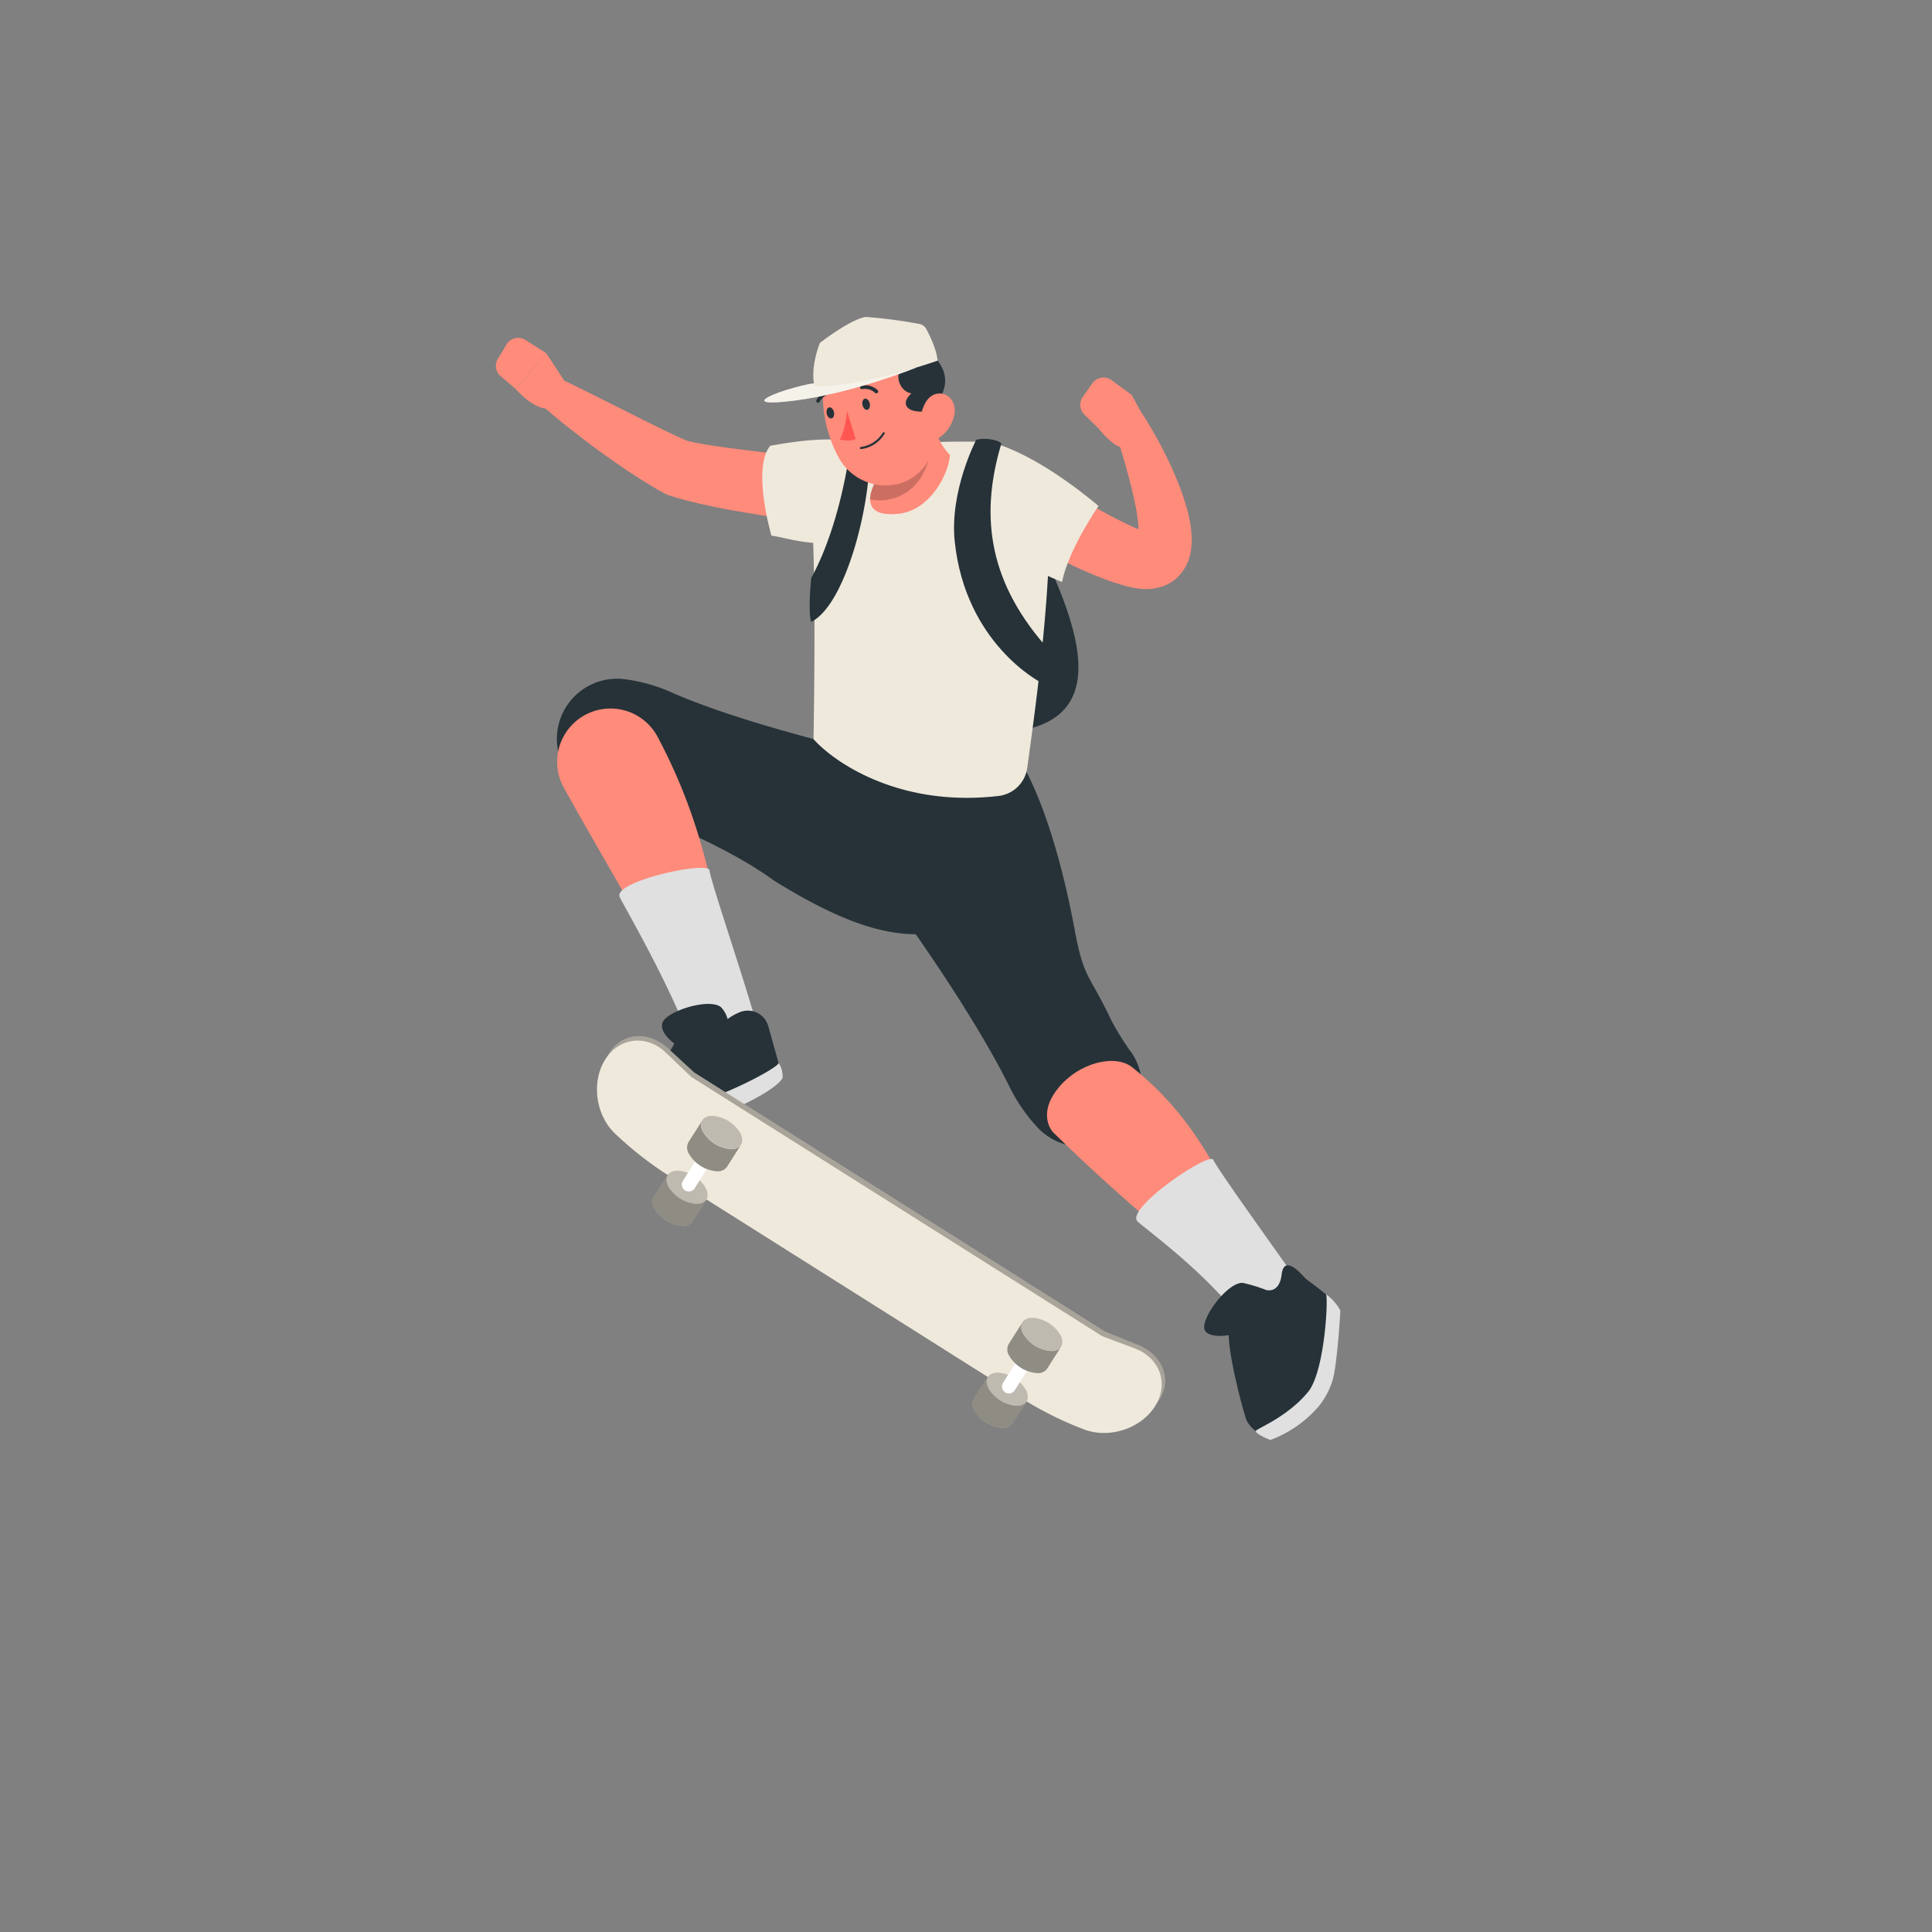 <svg xmlns="http://www.w3.org/2000/svg" viewBox="0 0 500 500"><rect x="0" y="0" width="500" height="500" fill="#808080" stroke="none"/><g id="freepik--Character--inject-83"><path d="M261.82,125.63c8,19.11,33.12,57.91,2.41,63.42s-43-3.56-45.48-15.83S228.37,103.85,261.82,125.63Z" style="fill:#263238"></path><path d="M292.6,272.13a74.35,74.35,0,0,1-4.94-7.95c-5.61-12-7.12-10.56-9.48-23.26-6.26-33.67-14.86-45.13-14.86-45.13l-26.24,4.54L222.61,222s25.26,32.74,38.33,58.6a43.71,43.71,0,0,0,7.69,11.3,15.59,15.59,0,0,0,24-19.78Z" style="fill:#263238"></path><path d="M293,276.2c-4.4-3.5-13.91-1.23-19.29,5.59S272.5,293,272.5,293C297,317.09,310.23,324.79,318,336.53l11.81-8C317,310.35,313.37,292.48,293,276.2Z" style="fill:#ff8b7b"></path><path d="M331.67,341.1a8.8,8.8,0,0,1-12-1.54c-9.56-11.74-23.75-21.91-25.28-23.47C291.15,312.83,312.9,298,314,300.16c1.34,2.72,11.62,17,19.86,28.66a8.78,8.78,0,0,1-2,12.14Z" style="fill:#e0e0e0"></path><path d="M221.69,136.28c-4.05-.32-8-.74-12-1.21s-8-1-11.94-1.63-8-1.29-12-2.09c-2-.41-4-.82-6.09-1.33-1-.23-2.1-.54-3.14-.81s-2.22-.68-3.32-1l-.2-.06a6.23,6.23,0,0,1-.79-.33c-3.13-1.68-6-3.48-8.78-5.31s-5.5-3.75-8.19-5.67-5.29-4-7.87-6-5.11-4.13-7.59-6.36a4.12,4.12,0,0,1,4.48-6.8l0,0c2.93,1.36,5.85,2.82,8.75,4.25l8.65,4.33c2.86,1.47,5.74,2.88,8.57,4.28s5.68,2.73,8.4,3.9l-1-.4c.81.17,1.53.37,2.41.53s1.74.34,2.67.48l2.77.44,2.83.4q5.72.75,11.54,1.42l11.67,1.29,11.67,1.32a8.22,8.22,0,0,1-1.55,16.37Z" style="fill:#ff8b7b"></path><path d="M230,118.88c-6.48-7-19.94-5.45-30.68-3.51-4.79,5.86.33,23.27.33,23.27,3.46.28,12.34,3.89,21.13.46C233.63,134.09,233.5,122.69,230,118.88Z" style="fill:#EFE9DC"></path><path d="M146.93,99.91l-5.55-8.5-7.93,9.25s6,7.09,10.25,4.53Z" style="fill:#ff8b7b"></path><path d="M131.07,89.16l-2.23,3.71a3.52,3.52,0,0,0,.74,4.5l3.87,3.29,7.93-9.25L136,88A3.52,3.52,0,0,0,131.07,89.16Z" style="fill:#ff8b7b"></path><path d="M250.39,200.46s-49.4-9.52-76-21a43.21,43.21,0,0,0-13.12-3.73,15.59,15.59,0,0,0-5.71,30.54,76.24,76.24,0,0,1,8.88,2.93c12,5.62,23.31,10.13,34,17.37,1,.68,1.94,1.41,2.95,2,17.05,10.37,35.81,18.78,51,8.57Z" style="fill:#263238"></path><path d="M271.59,132.33c.45,22.19-3.85,52.68-5.74,66.37a8.48,8.48,0,0,1-7.31,7.28c-26,3.09-42.88-8.92-48-14.69.34-21.15.48-45.76-.63-62.37a11.94,11.94,0,0,1,10.1-12.59,212.31,212.31,0,0,1,33.37-2A18.36,18.36,0,0,1,271.59,132.33Z" style="fill:#EFE9DC"></path><path d="M209.94,149.61s-.9,8.72,0,11.33c9.44-4.61,16.44-33.83,15-48a12.75,12.75,0,0,0-4.56.13S218.43,134,209.94,149.61Z" style="fill:#263238"></path><path d="M241.56,109.1a16.38,16.38,0,0,0,4.28,8.65c-.23,4.62-5,14.39-13.36,15.22-12.49,1.24-5.15-9.7-5.15-9.7Z" style="fill:#ff8b7b"></path><path d="M240.27,110.38l-12.94,12.89s-2.2,3.27-2.14,6A12.64,12.64,0,0,0,238.68,123C241,119,241.06,115.21,240.27,110.38Z" style="opacity:0.2"></path><path d="M240.11,97.8c2,9.63,3.69,15.16.18,21.34-5.28,9.29-18.31,8.18-23.2-.65-4.4-7.94-7-22.35,1.41-28.68A13.59,13.59,0,0,1,240.11,97.8Z" style="fill:#ff8b7b"></path><path d="M233.74,94.34c-2.76,3.2-.44,7.16,2.12,7.46-3.19,2.94-1,5.56,5.27,4.5,3.87-5,4.71-8.76,1.51-13C238.5,88.8,234.3,92.65,233.74,94.34Z" style="fill:#263238"></path><path d="M224.34,115.89a9.57,9.57,0,0,1-1.51.33.25.25,0,0,1-.28-.24.29.29,0,0,1,.25-.31,7.82,7.82,0,0,0,5.66-3.66.26.26,0,0,1,.36-.13.27.27,0,0,1,.1.37A8.17,8.17,0,0,1,224.34,115.89Z" style="fill:#263238"></path><path d="M247,107.19a9.32,9.32,0,0,1-3.81,6c-2.63,1.8-4.92-.45-5-3.59-.07-2.82,1.22-7.15,4.25-7.69S247.54,104.18,247,107.19Z" style="fill:#ff8b7b"></path><path d="M225.09,104.42c.17.79-.11,1.52-.63,1.63s-1.08-.45-1.25-1.24.11-1.52.63-1.63S224.92,103.63,225.09,104.42Z" style="fill:#263238"></path><path d="M215.83,106.66c.17.79-.11,1.52-.63,1.63s-1.08-.45-1.25-1.24.11-1.52.63-1.62S215.66,105.87,215.83,106.66Z" style="fill:#263238"></path><path d="M219.22,106.38s-.37,4.75-1.88,7.37c3.35.7,4.09-.2,4.09-.2Z" style="fill:#ff5652"></path><path d="M226.93,101.78a.52.52,0,0,0,.2-.14.48.48,0,0,0,0-.67,4.79,4.79,0,0,0-4.19-1.19.47.47,0,0,0-.34.58.49.49,0,0,0,.59.34h0a3.79,3.79,0,0,1,3.3,1A.5.5,0,0,0,226.93,101.78Z" style="fill:#263238"></path><path d="M211.77,104.24a.48.48,0,0,0,.37-.25,3.7,3.7,0,0,1,2.77-2,.47.47,0,0,0,.43-.51.48.48,0,0,0-.51-.44,4.68,4.68,0,0,0-3.53,2.51.47.47,0,0,0,.2.64A.51.51,0,0,0,211.77,104.24Z" style="fill:#263238"></path><path d="M263.22,119.83c5.79,3.29,11.68,6.75,17.49,10,2.92,1.62,5.82,3.23,8.69,4.69,1.43.73,2.86,1.41,4.2,2,.67.29,1.33.57,1.91.79.28.11.58.23.79.29l.51.17c.2.08.1,0-.49.21a3.67,3.67,0,0,0-1.78,1.44c-.29.57-.18.63-.11.43a4.32,4.32,0,0,0,.21-1.18,23.09,23.09,0,0,0-.16-4c-.17-1.47-.46-3-.77-4.56-1.29-6.23-3.29-12.78-5.25-19.13l0-.11a4.1,4.1,0,0,1,7.36-3.45,104.06,104.06,0,0,1,5.33,9.3,96.18,96.18,0,0,1,4.41,9.94,56.09,56.09,0,0,1,1.74,5.45,32.07,32.07,0,0,1,1.08,6.26,18.72,18.72,0,0,1-.15,3.95,12.49,12.49,0,0,1-1.93,5.21,10.71,10.71,0,0,1-5.88,4.37,13.54,13.54,0,0,1-5.6.45,20.11,20.11,0,0,1-2-.34c-.63-.13-1.14-.27-1.69-.41-1.06-.29-2-.6-3-.91-1.86-.63-3.57-1.33-5.26-2-3.38-1.42-6.6-2.94-9.76-4.53-6.32-3.19-12.38-6.54-18.38-10.31a8.22,8.22,0,0,1,8.42-14.12Z" style="fill:#ff8b7b"></path><path d="M244.84,130.26c4.47,8.44,16.16,14.58,30,20.36,1.79-8.68,9.46-19.67,9.46-19.67S270.6,119.09,259,115.29C246.83,111.33,242.42,125.67,244.84,130.26Z" style="fill:#EFE9DC"></path><path d="M296.13,108.13l-3.31-6-8.56,8.67a20.82,20.82,0,0,0,4.21,4.18,5.3,5.3,0,0,0,7.35-1.25h0A5.28,5.28,0,0,0,296.13,108.13Z" style="fill:#ff8b7b"></path><path d="M282.7,99.2l-2.49,3.54a3.52,3.52,0,0,0,.42,4.54l3.63,3.56,8.56-8.67-5.16-3.79A3.53,3.53,0,0,0,282.7,99.2Z" style="fill:#ff8b7b"></path><path d="M191.93,260.51c-7.23-21.06-6.68-41.47-21.74-69.81a13.8,13.8,0,0,0-13.62-7.26h0a13.8,13.8,0,0,0-10.65,20.42c16.71,30,28.22,47.55,32.41,61Z" style="fill:#ff8b7b"></path><path d="M189.19,274.13a8.81,8.81,0,0,1-10.86-5.42c-5.17-14.22-17-34.52-17.93-36.5-2-4.13,22.91-9.44,23.2-7,.37,3,7.71,24.33,11.68,38a8.8,8.8,0,0,1-5.85,10.83Z" style="fill:#e0e0e0"></path><path d="M191.59,261.9a5.5,5.5,0,0,1,7.24,3.67l2.91,10.4a2.16,2.16,0,0,1-1.16,2.94c-6.25,2.46-5.51,1.77-11.6,4.06-7.11,2.67-8.23,3.29-16.57,6.43-5,1.9-6.44-2.16-6.09-4.49,1-6.32,6.3-10.81,8.18-14.85,0,0-5.31-3.8-2.22-6.54s11.76-5,14.33-2.85a7,7,0,0,1,1.69,3.06A14.54,14.54,0,0,1,191.59,261.9Z" style="fill:#263238"></path><path d="M167.86,289.1c-1.41.3,2.18,3.38,2.18,3.38s13.38-2.4,21.29-6.13c10.63-5,11.2-7.45,11.2-7.45a6.18,6.18,0,0,0-1.05-3.86C202.24,275.87,185.46,285.36,167.86,289.1Z" style="fill:#e0e0e0"></path><path d="M331.69,329.84c.57-4.74,4.09-1.33,6.22,1.09,0,0,3.55,2.61,5.19,4s1.27,3.9.75,6.28c-.84,3.88-.53,6.69-1.83,13.06-1.52,7.45-2.42,12.25-10.28,16.46-4.75,2.55-8.62-1.39-9.31-3.65C320.54,361,318,350,318,345.55c0,0-7.18,1.23-6.3-2.8s6.58-10.95,9.91-10.74a38.89,38.89,0,0,1,6.06,1.84S331.09,334.91,331.69,329.84Z" style="fill:#263238"></path><path d="M325.23,370.1c-1.22.75,3.55,2.56,3.55,2.56a30.48,30.48,0,0,0,12.68-8.92,19.87,19.87,0,0,0,3.43-6.62c1.21-4,2-17.94,2-17.94a12.27,12.27,0,0,0-3.76-4.25c.7.26-.19,19.85-4.57,25.26C333.81,366,327,369,325.23,370.1Z" style="fill:#e0e0e0"></path><path d="M209.13,99.44c-9.2,2-18.35,6.13-3.43,4.23,15.17-1.93,31.38-8.52,31.38-8.52Z" style="fill:#EFE9DC"></path><path d="M209.13,99.44c-9.2,2-18.35,6.13-3.43,4.23,15.17-1.93,31.38-8.52,31.38-8.52Z" style="fill:#fff;opacity:0.4"></path><path d="M242.64,93.34s-19.32,6.89-31.85,6.62c-1.17-5.15,1.41-11.22,1.41-11.22s7.52-5.87,11.63-6.68a2.81,2.81,0,0,1,.65,0,121.39,121.39,0,0,1,13.43,1.78,2.53,2.53,0,0,1,1.82,1.32C240.67,86.91,242.41,90.53,242.64,93.34Z" style="fill:#EFE9DC"></path><path d="M286,344.64,179.64,277.55,173,271.42c-5.1-4.7-11.92-4.26-15.24,1h0c-3.31,5.25-1.86,13.32,3.25,18h0a99.06,99.06,0,0,0,14.31,11l91,57.4a99.25,99.25,0,0,0,16.07,8.2h0c6.44,2.58,14.35.42,17.66-4.83h0c3.31-5.25.78-11.6-5.67-14.18Z" style="fill:#EFE9DC"></path><path d="M286,344.64,179.64,277.55,173,271.42c-5.1-4.7-11.92-4.26-15.24,1h0c-3.31,5.25-1.86,13.32,3.25,18h0a99.06,99.06,0,0,0,14.31,11l91,57.4a99.25,99.25,0,0,0,16.07,8.2h0c6.44,2.58,14.35.42,17.66-4.83h0c3.31-5.25.78-11.6-5.67-14.18Z" style="opacity:0.3"></path><path d="M285.25,345.8,178.91,278.71l-6.56-6.26c-5-4.81-12.08-4-15.72,1.75h0c-3.64,5.77-2.51,14.35,2.53,19.16h0a91,91,0,0,0,14.23,11.1l91,57.41a90.16,90.16,0,0,0,16.15,8.06h0c6.51,2.48,14.74-.2,18.38-6h0c3.64-5.77,1.32-12.46-5.19-14.94Z" style="fill:#EFE9DC"></path><path d="M182.82,310.43l-3.64,5.72a2.91,2.91,0,0,1-2.74,1.12,9.2,9.2,0,0,1-7.07-4.46,3,3,0,0,1-.18-3l3.64-5.73a3,3,0,0,0,.17,3,9.21,9.21,0,0,0,7.08,4.46A3,3,0,0,0,182.82,310.43Z" style="fill:#EFE9DC"></path><path d="M182.82,310.43l-3.64,5.72a2.91,2.91,0,0,1-2.74,1.12,9.2,9.2,0,0,1-7.07-4.46,3,3,0,0,1-.18-3l3.64-5.73a3,3,0,0,0,.17,3,9.21,9.21,0,0,0,7.08,4.46A3,3,0,0,0,182.82,310.43Z" style="opacity:0.4"></path><path d="M182.64,307.43c1.25,2.37.1,4.21-2.56,4.11a9.21,9.21,0,0,1-7.08-4.46c-1.24-2.37-.09-4.21,2.57-4.12A9.21,9.21,0,0,1,182.64,307.43Z" style="fill:#EFE9DC"></path><path d="M182.64,307.43c1.25,2.37.1,4.21-2.56,4.11a9.21,9.21,0,0,1-7.08-4.46c-1.24-2.37-.09-4.21,2.57-4.12A9.21,9.21,0,0,1,182.64,307.43Z" style="opacity:0.2"></path><path d="M177.3,308.08h0a1.79,1.79,0,0,1-.56-2.47l7-11.14a1.79,1.79,0,0,1,2.47-.56h0a1.8,1.8,0,0,1,.57,2.47l-7,11.14A1.8,1.8,0,0,1,177.3,308.08Z" style="fill:#fff"></path><path d="M191.77,296.24,188.13,302a3,3,0,0,1-2.74,1.12,9.21,9.21,0,0,1-7.07-4.47,3,3,0,0,1-.18-3l3.64-5.73a3,3,0,0,0,.17,3,9.25,9.25,0,0,0,7.08,4.47A3,3,0,0,0,191.77,296.24Z" style="fill:#EFE9DC"></path><path d="M191.77,296.24,188.13,302a3,3,0,0,1-2.74,1.12,9.21,9.21,0,0,1-7.07-4.47,3,3,0,0,1-.18-3l3.64-5.73a3,3,0,0,0,.17,3,9.25,9.25,0,0,0,7.08,4.47A3,3,0,0,0,191.77,296.24Z" style="opacity:0.4"></path><path d="M191.59,293.24c1.25,2.37.1,4.21-2.56,4.12a9.25,9.25,0,0,1-7.08-4.47c-1.24-2.36-.1-4.21,2.57-4.11A9.23,9.23,0,0,1,191.59,293.24Z" style="fill:#EFE9DC"></path><path d="M191.59,293.24c1.25,2.37.1,4.21-2.56,4.12a9.25,9.25,0,0,1-7.08-4.47c-1.24-2.36-.1-4.21,2.57-4.11A9.23,9.23,0,0,1,191.59,293.24Z" style="opacity:0.2"></path><path d="M265.67,362.69,262,368.42a2.91,2.91,0,0,1-2.73,1.12,9.23,9.23,0,0,1-7.08-4.47,3,3,0,0,1-.18-3l3.64-5.73a3,3,0,0,0,.17,3,9.26,9.26,0,0,0,7.08,4.46A2.93,2.93,0,0,0,265.67,362.69Z" style="fill:#EFE9DC"></path><path d="M265.67,362.69,262,368.42a2.91,2.91,0,0,1-2.73,1.12,9.23,9.23,0,0,1-7.08-4.47,3,3,0,0,1-.18-3l3.64-5.73a3,3,0,0,0,.17,3,9.26,9.26,0,0,0,7.08,4.46A2.93,2.93,0,0,0,265.67,362.69Z" style="opacity:0.4"></path><path d="M265.5,359.7c1.24,2.36.09,4.21-2.57,4.11a9.26,9.26,0,0,1-7.08-4.46c-1.24-2.37-.09-4.22,2.57-4.12A9.25,9.25,0,0,1,265.5,359.7Z" style="fill:#EFE9DC"></path><path d="M265.5,359.7c1.24,2.36.09,4.21-2.57,4.11a9.26,9.26,0,0,1-7.08-4.46c-1.24-2.37-.09-4.22,2.57-4.12A9.25,9.25,0,0,1,265.5,359.7Z" style="opacity:0.2"></path><path d="M260.15,360.35h0a1.81,1.81,0,0,1-.56-2.48l7-11.14a1.81,1.81,0,0,1,2.48-.56h0a1.82,1.82,0,0,1,.56,2.48l-7,11.14A1.81,1.81,0,0,1,260.15,360.35Z" style="fill:#fff"></path><path d="M274.62,348.51,271,354.23a2.91,2.91,0,0,1-2.74,1.12,9.2,9.2,0,0,1-7.07-4.46,3,3,0,0,1-.18-3l3.64-5.73a3,3,0,0,0,.17,3,9.21,9.21,0,0,0,7.08,4.46A3,3,0,0,0,274.62,348.51Z" style="fill:#EFE9DC"></path><path d="M274.62,348.51,271,354.23a2.91,2.91,0,0,1-2.74,1.12,9.2,9.2,0,0,1-7.07-4.46,3,3,0,0,1-.18-3l3.64-5.73a3,3,0,0,0,.17,3,9.21,9.21,0,0,0,7.08,4.46A3,3,0,0,0,274.62,348.51Z" style="opacity:0.4"></path><path d="M274.44,345.51c1.25,2.37.1,4.21-2.56,4.11a9.21,9.21,0,0,1-7.08-4.46c-1.24-2.37-.09-4.21,2.57-4.12A9.21,9.21,0,0,1,274.44,345.51Z" style="fill:#EFE9DC"></path><path d="M274.44,345.51c1.25,2.37.1,4.21-2.56,4.11a9.21,9.21,0,0,1-7.08-4.46c-1.24-2.37-.09-4.21,2.57-4.12A9.21,9.21,0,0,1,274.44,345.51Z" style="opacity:0.2"></path><path d="M259.15,114.8c-5.22,17.42-4,34.57,11.19,52.1.47,3.91-1.13,9.61-1.13,9.61s-19.36-9.93-22.13-36.4c-1.36-13.05,5.54-26.24,5.54-26.24C254,113.24,258.24,113.61,259.15,114.8Z" style="fill:#263238"></path></g></svg>
